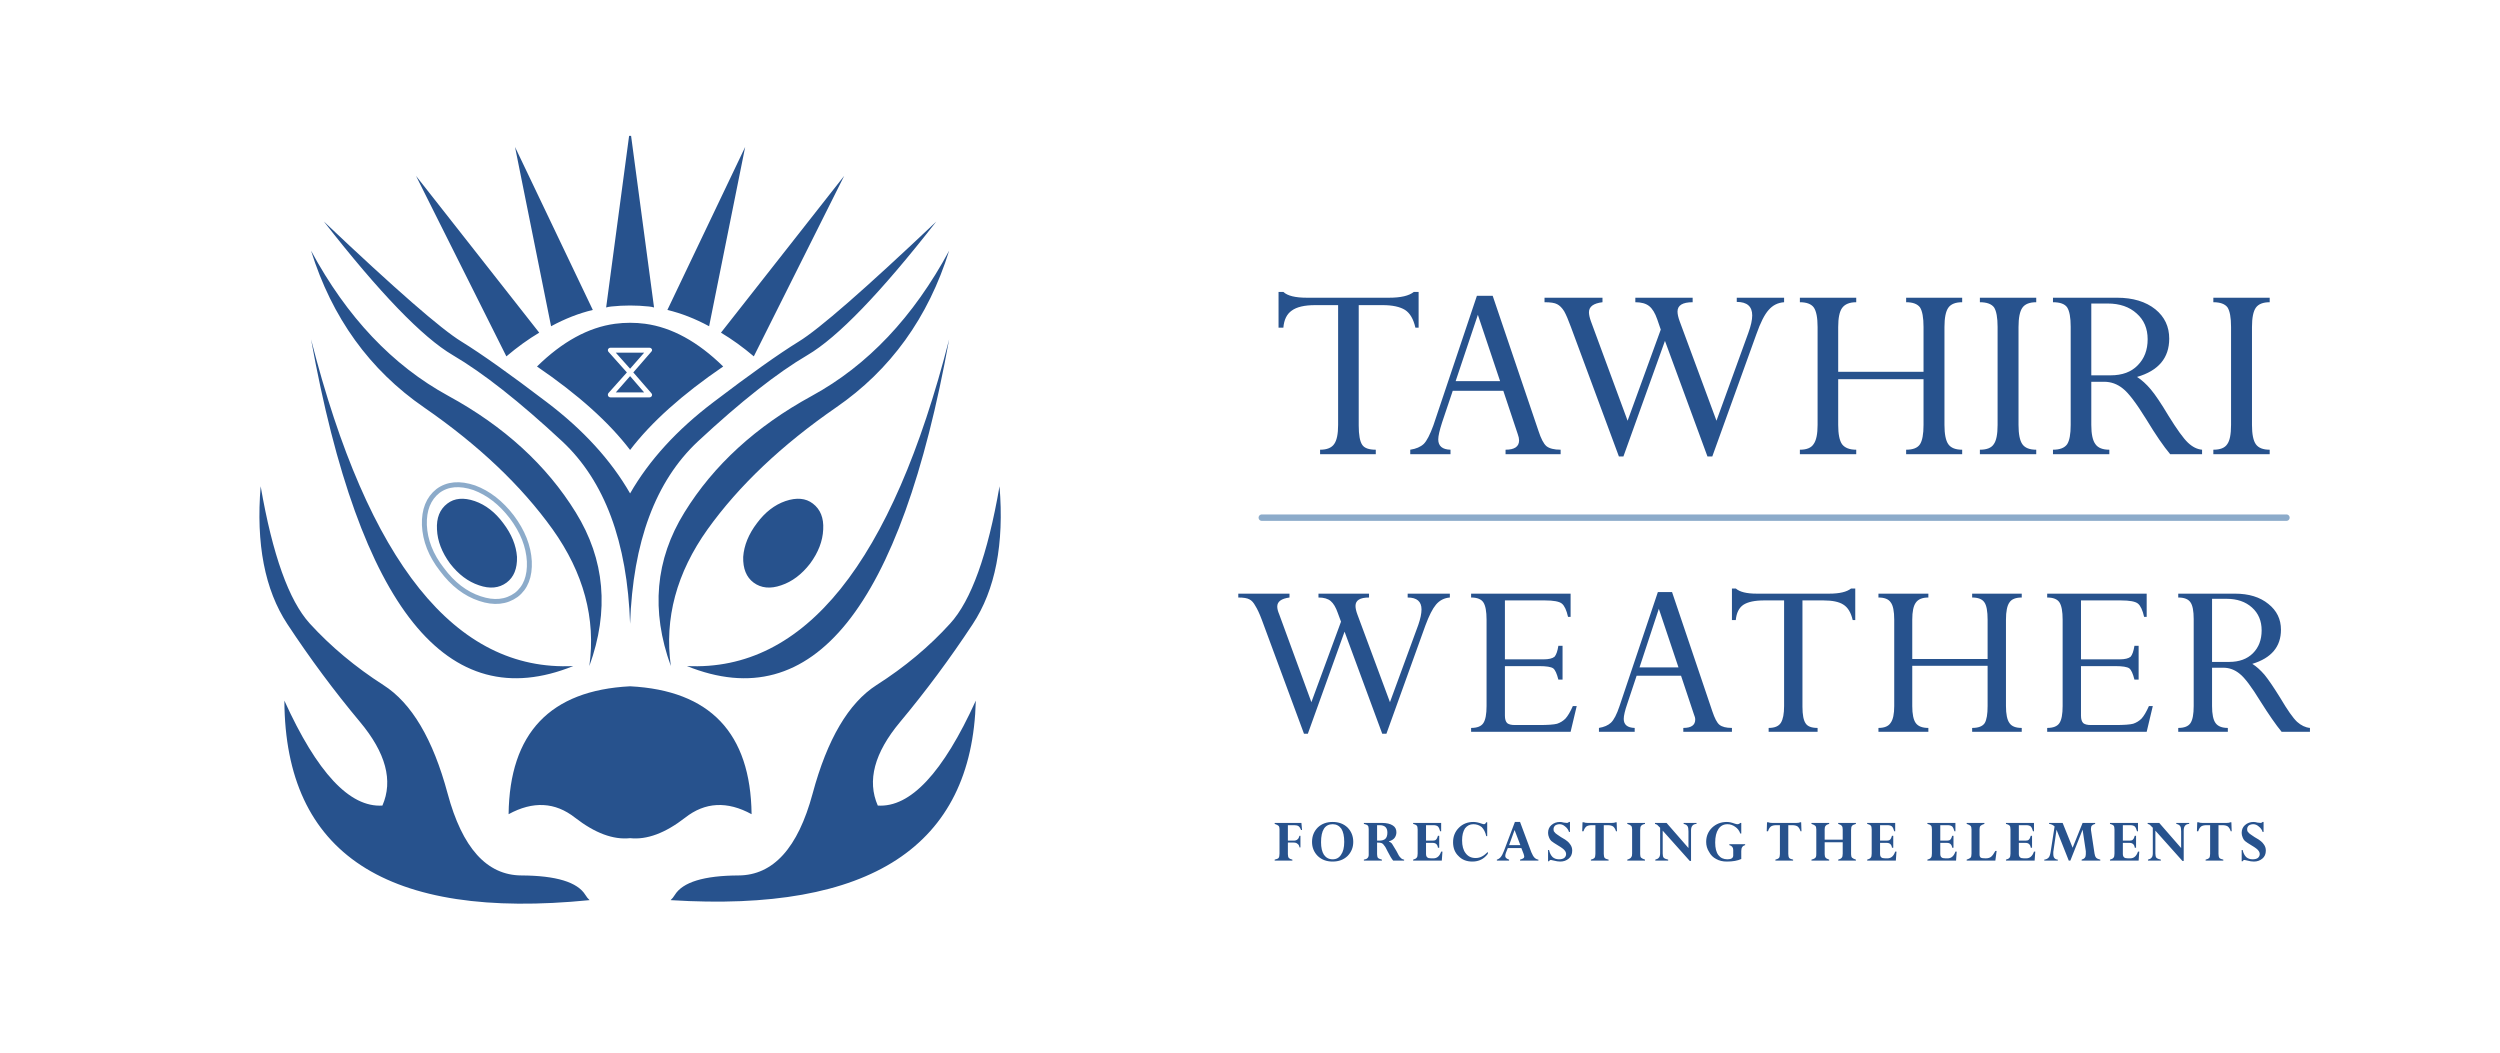 
<svg xmlns="http://www.w3.org/2000/svg" version="1.1" xmlns:xlink="http://www.w3.org/1999/xlink" preserveAspectRatio="none" x="0px" y="0px" width="368px" height="155px" viewBox="0 0 368 155">
<defs>
<g id="logo_0_Layer0_0_FILL">
<path fill="#27528D" stroke="none" d="
M 64.8 24.4
Q 58.45 31.4 49.9 36.85 41.4 42.3 36.95 58.85 32.5 75.35 21.95 75.4 11.45 75.45 9.05 79.35 8.68 79.964 8.2 80.4 68.879 84.216 70 40 60.05 61.9 50.15 61.25 46.85 53.7 54.65 44.35 62.5 34.95 69.35 24.55 76.25 14.1 74.8 -3.4 71.2 17.4 64.8 24.4
M -69.4 24.5
Q -62.506 34.964 -54.7 44.3 -46.84 53.689 -50.15 61.25 -60.075 61.89 -70 40 -69.781 86.556 -8.2 80.4 -8.681 79.963 -9.05 79.35 -11.446 75.45 -22 75.4 -32.514 75.348 -36.95 58.8 -41.384 42.306 -49.95 36.85 -58.459 31.389 -64.85 24.4 -71.2 17.419 -74.8 -3.4 -76.25 14.082 -69.4 24.5
M -24.6 63
Q -17.2 58.95 -11.15 63.7 -5.1 68.4 0 67.85 5.1 68.4 11.15 63.7 17.2 58.95 24.6 63 24.3 38.35 0 37.1 -24.3 38.35 -24.6 63
M 16.9 -20.45
Q 5.8 -12.05 0 -1.95 -5.8 -12.05 -16.9 -20.45 -28 -28.9 -34.15 -32.7 -40.3 -36.45 -62 -57 -45.1 -35.35 -35.9 -29.95 -26.7 -24.55 -13.75 -12.5 -0.85 -0.45 0 24.45 0.85 -0.45 13.75 -12.5 26.7 -24.55 35.9 -29.95 45.1 -35.35 62 -57 40.3 -36.45 34.15 -32.7 28 -28.9 16.9 -20.45
M 3.05 -36.3
Q 1.55 -36.5 0 -36.5 -1.55 -36.5 -3.05 -36.3 -11.15 -35.2 -18.85 -27.65 -6.4 -19.15 0 -10.75 6.4 -19.15 18.85 -27.65 11.15 -35.2 3.05 -36.3
M 4.45 -31
Q 4.458 -30.776 4.3 -30.65
L 0.65 -26.45 4.3 -22.25
Q 4.458 -22.074 4.45 -21.9 4.443 -21.682 4.3 -21.55 4.153 -21.406 3.95 -21.4
L -4 -21.4
Q -4.202 -21.405 -4.35 -21.55 -4.493 -21.683 -4.5 -21.9 -4.508 -22.073 -4.4 -22.25
L -0.65 -26.45 -4.4 -30.65
Q -4.508 -30.776 -4.5 -31 -4.494 -31.167 -4.35 -31.3 -4.202 -31.445 -4 -31.45
L 3.95 -31.45
Q 4.152 -31.445 4.3 -31.3 4.444 -31.167 4.45 -31
M 2.85 -22.4
L 0 -25.7 -2.9 -22.4 2.85 -22.4
M 0 -27.2
L 2.85 -30.45 -2.9 -30.45 0 -27.2
M 0.2 -74.35
Q 0.1 -74.35 0 -74.35 -0.1 -74.35 -0.2 -74.35
L -4.85 -39.6
Q -4.35 -39.75 -3.8 -39.8 -1.9 -40 0 -40 1.9 -40 3.8 -39.8 4.35 -39.75 4.85 -39.6
L 0.2 -74.35
M 64.6 -33.15
Q 47.25 34.75 11.5 33 49.8 48.5 64.6 -33.15
M 25 16.1
Q 27.3 17.8 30.6 16.65 33.9 15.55 36.45 12.25 38.95 8.85 39.1 5.35 39.3 1.85 37 0.1 34.85 -1.55 31.45 -0.4 28.15 0.75 25.7 4.05 23.15 7.4 22.9 10.9 22.8 14.45 25 16.1
M 64.6 -51.1
Q 53.75 -30.95 36.8 -21.7 19.85 -12.45 11 1.9 2.15 16.2 8.25 33 6.25 18.55 15.7 5.3 25.2 -7.95 41.7 -19.35 58.25 -30.75 64.6 -51.1
M 18.4 -34.5
Q 21.75 -32.5 25.05 -29.7
L 43.35 -66.25 18.4 -34.5
M 7.55 -39.1
Q 11.75 -38.1 16 -35.8
L 23.3 -72.1 7.55 -39.1
M -11.5 33
Q -47.25 34.75 -64.6 -33.15 -49.8 48.5 -11.5 33
M -39.1 5.35
Q -38.95 8.85 -36.45 12.25 -33.9 15.55 -30.6 16.65 -27.3 17.8 -25 16.1 -22.8 14.45 -22.9 10.9 -23.15 7.4 -25.7 4.05 -28.15 0.75 -31.45 -0.4 -34.85 -1.55 -37 0.1 -39.3 1.85 -39.1 5.35
M -64.6 -51.1
Q -58.25 -30.75 -41.7 -19.35 -25.2 -7.95 -15.7 5.3 -6.25 18.55 -8.25 33 -2.15 16.2 -11 1.9 -19.85 -12.45 -36.8 -21.7 -53.75 -30.95 -64.6 -51.1
M -16 -35.8
Q -11.75 -38.1 -7.55 -39.1
L -23.3 -72.1 -16 -35.8
M -25.05 -29.7
Q -21.75 -32.5 -18.4 -34.5
L -43.35 -66.25 -25.05 -29.7 Z"/>
</g>

<g id="iso_0_Layer0_0_FILL">
<path fill="#27528D" stroke="none" d="
M 39.15 38.15
Q 39.6 38.15 39.85 38.35 40.05 38.55 40.2 39.1
L 40.35 39.1 40.35 37.8 36 37.8 36 37.95
Q 36.4 38.05 36.55 38.2 36.7 38.35 36.7 38.8
L 36.7 42.55
Q 36.7 43.05 36.55 43.2 36.4 43.4 36 43.5
L 36 43.65 40.45 43.65 40.55 42.25 40.35 42.25
Q 40 43.3 39.15 43.3
L 38.8 43.3
Q 38.35 43.3 38.2 43.15 38 43 38 42.6
L 38 40.9 39.05 40.9
Q 39.75 40.9 39.85 41.65
L 40.05 41.65 40.05 39.8 39.85 39.8
Q 39.75 40.2 39.55 40.4 39.4 40.55 39.05 40.55
L 38 40.55 38 38.15 39.15 38.15
M 28 39.1
L 28.15 39.1 28.15 37.8 23.8 37.8 23.8 37.95
Q 24.2 38.05 24.35 38.2 24.5 38.35 24.5 38.8
L 24.5 42.55
Q 24.5 43.05 24.35 43.2 24.2 43.4 23.8 43.5
L 23.8 43.65 28.25 43.65 28.35 42.25 28.15 42.25
Q 27.8 43.3 26.95 43.3
L 26.6 43.3
Q 26.15 43.3 26 43.15 25.8 43 25.8 42.6
L 25.8 40.9 26.85 40.9
Q 27.55 40.9 27.65 41.65
L 27.85 41.65 27.85 39.8 27.65 39.8
Q 27.55 40.2 27.35 40.4 27.2 40.55 26.85 40.55
L 25.8 40.55 25.8 38.15 26.95 38.15
Q 27.4 38.15 27.65 38.35 27.85 38.55 28 39.1
M 29.9 37.8
L 29.9 37.95
Q 30.35 38.1 30.5 38.25 30.65 38.4 30.65 38.8
L 30.65 42.55
Q 30.65 43.05 30.5 43.2 30.35 43.35 29.9 43.5
L 29.9 43.65 34.35 43.65 34.55 42.15 34.35 42.15
Q 34 42.8 33.7 43.05 33.4 43.3 32.85 43.3 32.3 43.3 32.1 43.2 31.9 43.05 31.9 42.7
L 31.9 38.75
Q 31.9 38.4 32.05 38.25 32.2 38.1 32.65 37.95
L 32.65 37.8 29.9 37.8
M 18.8 39.1
L 18.8 37.8 14.45 37.8 14.45 37.95
Q 14.85 38.05 15 38.2 15.15 38.35 15.15 38.8
L 15.15 42.55
Q 15.15 43.05 15 43.2 14.85 43.4 14.45 43.5
L 14.45 43.65 18.9 43.65 19 42.25 18.8 42.25
Q 18.45 43.3 17.6 43.3
L 17.25 43.3
Q 16.8 43.3 16.65 43.15 16.45 43 16.45 42.6
L 16.45 40.9 17.5 40.9
Q 18.2 40.9 18.3 41.65
L 18.5 41.65 18.5 39.8 18.3 39.8
Q 18.2 40.2 18 40.4 17.85 40.55 17.5 40.55
L 16.45 40.55 16.45 38.15 17.6 38.15
Q 18.05 38.15 18.3 38.35 18.5 38.55 18.65 39.1
L 18.8 39.1
M 9.95 37.8
L 9.95 37.95
Q 10.4 38.1 10.5 38.25 10.65 38.4 10.65 38.8
L 10.65 40.4 7.85 40.4 7.85 38.75
Q 7.85 38.4 8 38.25 8.15 38.05 8.55 37.95
L 8.55 37.8 5.8 37.8 5.8 37.95
Q 6.25 38.1 6.4 38.25 6.55 38.4 6.55 38.8
L 6.55 42.55
Q 6.55 42.95 6.5 43.05 6.45 43.2 6.3 43.3 6.15 43.4 5.8 43.5
L 5.8 43.65 8.55 43.65 8.55 43.5
Q 8.1 43.35 8 43.2 7.85 43.05 7.85 42.65
L 7.85 40.8 10.65 40.8 10.65 42.55
Q 10.65 43.05 10.5 43.2 10.35 43.4 9.95 43.5
L 9.95 43.65 12.7 43.65 12.7 43.5
Q 12.25 43.35 12.1 43.2 11.95 43.05 11.95 42.65
L 11.95 38.9
Q 11.95 38.4 12.1 38.25 12.2 38.1 12.7 37.95
L 12.7 37.8 9.95 37.8
M 76 39.2
L 76 37.65 75.85 37.65
Q 75.7 37.8 75.55 37.8 75.4 37.8 75.05 37.75 74.7 37.65 74.45 37.65 73.65 37.65 73.1 38.15 72.6 38.6 72.6 39.35 72.6 39.7 72.75 40.05 72.85 40.35 73.1 40.6 73.4 40.85 74.15 41.3 75 41.8 75.2 42.1 75.4 42.35 75.4 42.65 75.4 43 75.1 43.25 74.8 43.45 74.3 43.45 73.7 43.45 73.3 43.1 72.9 42.7 72.75 42
L 72.6 42 72.6 43.75 72.75 43.75
Q 72.85 43.55 73.05 43.55 73.15 43.55 73.5 43.65 74.05 43.8 74.5 43.8 75.25 43.8 75.8 43.35 76.35 42.9 76.35 42.1 76.35 41.55 76.05 41.15 75.85 40.85 75.6 40.65 75.4 40.45 74.6 40 73.85 39.5 73.75 39.4 73.6 39.25 73.5 39.1 73.45 38.95 73.45 38.75 73.45 38.45 73.7 38.2 74 38 74.4 38 74.85 38 75.25 38.35 75.7 38.7 75.85 39.2
L 76 39.2
M 69.6 38.15
Q 70.15 38.15 70.45 38.35 70.75 38.6 70.9 39.1
L 71.05 39.1 71 37.7 70.85 37.7
Q 70.65 37.8 70.25 37.8
L 66.5 37.8
Q 66.1 37.8 65.9 37.7
L 65.7 37.7 65.65 39.1 65.85 39.1
Q 66 38.6 66.3 38.35 66.6 38.15 67.15 38.15
L 67.7 38.15 67.7 42.6
Q 67.7 43.05 67.55 43.25 67.4 43.4 67 43.5
L 67 43.65 69.75 43.65 69.75 43.5
Q 69.3 43.4 69.15 43.25 69 43.05 69 42.6
L 69 38.15 69.6 38.15
M 56.5 39.1
L 56.5 37.8 52.15 37.8 52.15 37.95
Q 52.55 38.05 52.7 38.2 52.85 38.35 52.85 38.8
L 52.85 42.55
Q 52.85 43.05 52.7 43.2 52.55 43.4 52.15 43.5
L 52.15 43.65 56.6 43.65 56.7 42.25 56.5 42.25
Q 56.15 43.3 55.3 43.3
L 54.95 43.3
Q 54.5 43.3 54.35 43.15 54.15 43 54.15 42.6
L 54.15 40.9 55.2 40.9
Q 55.9 40.9 56 41.65
L 56.2 41.65 56.2 39.8 56 39.8
Q 55.9 40.2 55.7 40.4 55.55 40.55 55.2 40.55
L 54.15 40.55 54.15 38.15 55.3 38.15
Q 55.75 38.15 56 38.35 56.2 38.55 56.35 39.1
L 56.5 39.1
M 58.35 38.1
Q 58.45 38.2 58.8 38.55
L 58.8 42.5
Q 58.8 43 58.6 43.2 58.45 43.4 58.05 43.5
L 58.05 43.65 60.05 43.65 60.05 43.5
Q 59.55 43.4 59.35 43.2 59.2 43 59.2 42.55
L 59.2 39 63.4 43.7 63.6 43.7 63.6 38.95
Q 63.6 38 64.45 37.95
L 64.45 37.8 62.45 37.8 62.45 37.95
Q 62.9 38.05 63.05 38.3 63.2 38.5 63.2 39.1
L 63.2 41.7 59.8 37.8 58 37.8 58 37.95
Q 58.2 38 58.35 38.1
M 49.85 37.95
L 49.85 37.8 47.9 37.8 46.35 41.65 44.8 37.8 42.7 37.8 42.7 37.95
Q 43.2 38 43.55 38.35
L 42.95 42.2
Q 42.85 42.9 42.65 43.15 42.4 43.45 41.95 43.5
L 41.95 43.65 44.05 43.65 44.05 43.5
Q 43.35 43.45 43.35 42.65 43.35 42.5 43.35 42.3
L 43.85 38.85 45.75 43.65 46 43.65 47.9 38.85 48.4 42.2
Q 48.4 42.45 48.4 42.65 48.4 43 48.25 43.2 48.1 43.4 47.75 43.5
L 47.75 43.65 50.65 43.65 50.65 43.5
Q 50.2 43.4 50 43.2 49.8 42.95 49.75 42.55
L 49.2 38.9
Q 49.2 38.8 49.2 38.65 49.2 38.35 49.35 38.2 49.5 38.05 49.85 37.95
M -45.4 38.45
Q -44.9 38.95 -44.7 39.85
L -44.55 39.85 -44.55 37.7 -44.7 37.7
Q -44.85 38 -45.05 38 -45.15 38 -45.45 37.9 -46.15 37.65 -46.7 37.65 -48.05 37.65 -48.95 38.55 -49.85 39.45 -49.85 40.8 -49.85 42.15 -49 42.95 -48.2 43.8 -46.85 43.8 -45.35 43.8 -44.45 42.6
L -44.45 42.3
Q -44.95 42.8 -45.35 43 -45.8 43.25 -46.35 43.25 -47.35 43.25 -47.9 42.5 -48.45 41.8 -48.45 40.5 -48.45 39.35 -48 38.65 -47.5 38 -46.7 38 -45.95 38 -45.4 38.45
M -52.9 38.15
Q -52.45 38.15 -52.2 38.35 -52 38.55 -51.85 39.1
L -51.7 39.1 -51.7 37.8 -56.05 37.8 -56.05 37.95
Q -55.65 38.05 -55.5 38.2 -55.35 38.35 -55.35 38.8
L -55.35 42.55
Q -55.35 43.05 -55.5 43.2 -55.65 43.4 -56.05 43.5
L -56.05 43.65 -51.6 43.65 -51.5 42.25 -51.7 42.25
Q -52.05 43.3 -52.9 43.3
L -53.25 43.3
Q -53.7 43.3 -53.85 43.15 -54.05 43 -54.05 42.6
L -54.05 40.9 -53 40.9
Q -52.3 40.9 -52.2 41.65
L -52 41.65 -52 39.8 -52.2 39.8
Q -52.3 40.2 -52.5 40.4 -52.65 40.55 -53 40.55
L -54.05 40.55 -54.05 38.15 -52.9 38.15
M -66.25 38.5
Q -67.15 37.65 -68.55 37.65 -69.95 37.65 -70.85 38.5 -71.75 39.4 -71.75 40.75 -71.75 42.05 -70.85 42.95 -69.95 43.8 -68.55 43.8 -67.15 43.8 -66.25 42.95 -65.35 42.05 -65.35 40.75 -65.35 39.4 -66.25 38.5
M -70.35 40.8
Q -70.35 39.4 -69.9 38.7 -69.45 38 -68.55 38 -67.7 38 -67.2 38.7 -66.75 39.4 -66.75 40.75 -66.75 42.05 -67.25 42.75 -67.7 43.45 -68.55 43.45 -69.4 43.45 -69.9 42.75 -70.35 42.05 -70.35 40.8
M -63.1 38.2
Q -62.95 38.35 -62.95 38.75
L -62.95 42.75
Q -62.95 43.4 -63.7 43.5
L -63.7 43.65 -60.9 43.65 -60.9 43.5
Q -61.3 43.4 -61.5 43.25 -61.65 43.05 -61.65 42.65
L -61.65 40.85
Q -61.1 40.85 -60.9 40.95 -60.7 41.05 -60.55 41.3 -60.35 41.5 -60 42.25 -59.5 43.25 -59.15 43.65
L -57.45 43.65 -57.45 43.5
Q -57.8 43.45 -58 43.2 -58.25 43 -58.65 42.15 -59.15 41.3 -59.35 41 -59.6 40.75 -59.8 40.7
L -59.8 40.65
Q -59.25 40.5 -58.95 40.15 -58.65 39.75 -58.65 39.25 -58.65 38.55 -59.2 38.2 -59.8 37.8 -60.9 37.8
L -63.7 37.8 -63.7 37.95
Q -63.25 38.05 -63.1 38.2
M -61.65 38.15
L -61.25 38.15
Q -60.05 38.15 -60.05 39.3 -60.05 39.95 -60.35 40.25 -60.65 40.55 -61.35 40.55 -61.5 40.55 -61.65 40.55
L -61.65 38.15
M -73.3 38.9
L -73.4 37.8 -77.55 37.8 -77.55 37.95
Q -77.1 38.1 -76.95 38.25 -76.8 38.4 -76.8 38.75
L -76.8 42.55
Q -76.8 43.05 -76.95 43.25 -77.1 43.4 -77.55 43.5
L -77.55 43.65 -74.8 43.65 -74.8 43.5
Q -75.2 43.4 -75.35 43.25 -75.5 43.05 -75.5 42.65
L -75.5 40.85 -74.6 40.85
Q -74.2 40.85 -74 41.05 -73.75 41.2 -73.7 41.6
L -73.55 41.6 -73.55 39.8 -73.7 39.8
Q -73.8 40.2 -74 40.35 -74.2 40.55 -74.6 40.55
L -75.5 40.55 -75.5 38.15 -74.5 38.15
Q -74.1 38.15 -73.85 38.3 -73.6 38.5 -73.45 38.9
L -73.3 38.9
M -4.5 41.25
L -4.5 41.1 -6.95 41.1 -6.95 41.25
Q -6.35 41.4 -6.35 42
L -6.35 42.85
Q -6.35 43.45 -7.25 43.45 -8.15 43.45 -8.65 42.8 -9.15 42.15 -9.15 40.85 -9.15 39.5 -8.65 38.75 -8.15 38 -7.25 38 -6.6 38 -6.05 38.4 -5.5 38.75 -5.25 39.45
L -5.1 39.45 -5.1 37.8 -5.25 37.8
Q -5.45 38 -5.7 38 -5.85 38 -6.15 37.9 -6.8 37.65 -7.35 37.65 -8.7 37.65 -9.65 38.55 -10.55 39.45 -10.55 40.75 -10.55 41.6 -10.1 42.3 -9.7 43.05 -9 43.4 -8.3 43.8 -7.35 43.8 -5.95 43.8 -5.1 43.4
L -5.1 42.15
Q -5.1 41.75 -4.95 41.55 -4.85 41.35 -4.5 41.25
M -0.3 37.8
Q -0.7 37.8 -0.9 37.7
L -1.1 37.7 -1.15 39.1 -0.95 39.1
Q -0.8 38.6 -0.5 38.35 -0.2 38.15 0.35 38.15
L 0.9 38.15 0.9 42.6
Q 0.9 43.05 0.75 43.25 0.6 43.4 0.2 43.5
L 0.2 43.65 2.95 43.65 2.95 43.5
Q 2.5 43.4 2.35 43.25 2.2 43.05 2.2 42.6
L 2.2 38.15 2.8 38.15
Q 3.35 38.15 3.65 38.35 3.95 38.6 4.1 39.1
L 4.25 39.1 4.2 37.7 4.05 37.7
Q 3.85 37.8 3.45 37.8
L -0.3 37.8
M -13.3 39.1
L -13.3 41.7 -16.7 37.8 -18.5 37.8 -18.5 37.95
Q -18.3 38 -18.15 38.1 -18.05 38.2 -17.7 38.55
L -17.7 42.5
Q -17.7 43 -17.9 43.2 -18.05 43.4 -18.45 43.5
L -18.45 43.65 -16.45 43.65 -16.45 43.5
Q -16.95 43.4 -17.15 43.2 -17.3 43 -17.3 42.55
L -17.3 39 -13.1 43.7 -12.9 43.7 -12.9 38.95
Q -12.9 38 -12.05 37.95
L -12.05 37.8 -14.05 37.8 -14.05 37.95
Q -13.6 38.05 -13.45 38.3 -13.3 38.5 -13.3 39.1
M -24.4 39.1
L -24.45 37.7 -24.6 37.7
Q -24.8 37.8 -25.2 37.8
L -28.95 37.8
Q -29.35 37.8 -29.55 37.7
L -29.75 37.7 -29.8 39.1 -29.6 39.1
Q -29.45 38.6 -29.15 38.35 -28.85 38.15 -28.3 38.15
L -27.75 38.15 -27.75 42.6
Q -27.75 43.05 -27.9 43.25 -28.05 43.4 -28.45 43.5
L -28.45 43.65 -25.7 43.65 -25.7 43.5
Q -26.15 43.4 -26.3 43.25 -26.45 43.05 -26.45 42.6
L -26.45 38.15 -25.85 38.15
Q -25.3 38.15 -25 38.35 -24.7 38.6 -24.55 39.1
L -24.4 39.1
M -22.2 38.25
Q -22.05 38.4 -22.05 38.8
L -22.05 42.55
Q -22.05 42.95 -22.15 43.05 -22.2 43.2 -22.35 43.3 -22.5 43.4 -22.8 43.5
L -22.8 43.65 -20.05 43.65 -20.05 43.5
Q -20.5 43.35 -20.65 43.2 -20.8 43.05 -20.8 42.65
L -20.8 38.9
Q -20.8 38.4 -20.65 38.25 -20.5 38.05 -20.05 37.95
L -20.05 37.8 -22.8 37.8 -22.8 37.95
Q -22.35 38.1 -22.2 38.25
M -37.7 42.35
L -39.45 37.65 -40.25 37.65 -41.95 42.15
Q -42.2 42.8 -42.45 43.1 -42.7 43.4 -43.05 43.5
L -43.05 43.65 -41.15 43.65 -41.15 43.5
Q -41.75 43.3 -41.75 42.95 -41.75 42.75 -41.65 42.45
L -41.35 41.7 -39.25 41.7 -38.9 42.6
Q -38.8 42.9 -38.8 43.05 -38.8 43.2 -38.95 43.3 -39.1 43.4 -39.45 43.5
L -39.45 43.65 -36.6 43.65 -36.6 43.5
Q -36.95 43.45 -37.2 43.2 -37.45 42.95 -37.7 42.35
M -40.3 38.9
L -39.4 41.25 -41.15 41.25 -40.3 38.9
M -31.7 37.65
L -31.85 37.65
Q -32 37.8 -32.15 37.8 -32.3 37.8 -32.65 37.75 -33 37.65 -33.25 37.65 -34.05 37.65 -34.6 38.15 -35.1 38.6 -35.1 39.35 -35.1 39.7 -34.95 40.05 -34.85 40.35 -34.6 40.6 -34.3 40.85 -33.55 41.3 -32.7 41.8 -32.5 42.1 -32.3 42.35 -32.3 42.65 -32.3 43 -32.6 43.25 -32.9 43.45 -33.4 43.45 -34 43.45 -34.4 43.1 -34.8 42.7 -34.95 42
L -35.1 42 -35.1 43.75 -34.95 43.75
Q -34.85 43.55 -34.65 43.55 -34.55 43.55 -34.2 43.65 -33.65 43.8 -33.2 43.8 -32.45 43.8 -31.9 43.35 -31.35 42.9 -31.35 42.1 -31.35 41.55 -31.65 41.15 -31.85 40.85 -32.1 40.65 -32.3 40.45 -33.1 40 -33.85 39.5 -33.95 39.4 -34.1 39.25 -34.2 39.1 -34.25 38.95 -34.25 38.75 -34.25 38.45 -34 38.2 -33.7 38 -33.3 38 -32.85 38 -32.45 38.35 -32 38.7 -31.85 39.2
L -31.7 39.2 -31.7 37.65
M 38.45 2.8
L 38.45 2.2 30.75 2.2 30.75 2.8
Q 32.15 2.8 32.65 3.55 33.15 4.25 33.15 6.25
L 33.15 12.35 21.45 12.35 21.45 6.25
Q 21.45 4.35 22 3.6 22.55 2.8 23.95 2.8
L 23.95 2.2 16.2 2.2 16.2 2.8
Q 17.6 2.8 18.1 3.55 18.65 4.25 18.65 6.25
L 18.65 19.65
Q 18.65 21.5 18.1 22.25 17.6 23.05 16.2 23.05
L 16.2 23.65 23.95 23.65 23.95 23.05
Q 22.55 23.05 22 22.3 21.45 21.55 21.45 19.65
L 21.45 13.4 33.15 13.4 33.15 19.65
Q 33.15 21.55 32.7 22.3 32.2 23.05 30.75 23.05
L 30.75 23.65 38.45 23.65 38.45 23.05
Q 37.05 23.05 36.55 22.3 36 21.55 36 19.65
L 36 6.25
Q 36 4.3 36.55 3.55 37.05 2.8 38.45 2.8
M 57.85 5.8
L 57.85 2.2 42.4 2.2 42.4 2.8
Q 43.8 2.8 44.3 3.55 44.8 4.3 44.8 6.25
L 44.8 19.65
Q 44.8 21.55 44.3 22.3 43.8 23.05 42.4 23.05
L 42.4 23.65 57.85 23.65 58.8 19.65 58.2 19.65
Q 57.6 21 57.05 21.6 56.5 22.15 55.75 22.4 55 22.6 52.95 22.6
L 49.2 22.6
Q 48.35 22.6 48 22.3 47.65 21.95 47.65 21.15
L 47.65 13.45 52.95 13.45
Q 54.65 13.45 55.15 13.8 55.6 14.15 55.95 15.55
L 56.6 15.55 56.6 10.3 55.95 10.3
Q 55.75 11.55 55.35 12 54.85 12.4 53.65 12.4
L 47.65 12.4 47.65 3.25 53.85 3.25
Q 55.9 3.25 56.5 3.75 57.1 4.25 57.45 5.8
L 57.85 5.8
M 83.2 23.05
Q 82.15 22.95 81.2 22.1 80.25 21.2 78.6 18.4 77.05 15.9 76.15 14.8 75.2 13.7 74.25 13.1 78.7 11.75 78.7 7.8 78.7 5.35 76.75 3.8 74.8 2.2 71.55 2.2
L 62.75 2.2 62.75 2.8
Q 64.15 2.8 64.65 3.55 65.15 4.25 65.15 6.15
L 65.15 19.65
Q 65.15 21.55 64.65 22.3 64.15 23.05 62.75 23.05
L 62.75 23.65 70.45 23.65 70.45 23.05
Q 69.1 23.05 68.55 22.3 68 21.55 68 19.65
L 68 13.7 69.75 13.7
Q 71.15 13.7 72.3 14.65 73.45 15.55 75.5 18.9 77.45 22 78.8 23.65
L 83.2 23.65 83.2 23.05
M 74.2 4.35
Q 75.7 5.7 75.7 7.9 75.7 10.1 74.35 11.45 73 12.8 70.65 12.8
L 68 12.8 68 3 70.25 3
Q 72.7 3 74.2 4.35
M -50.35 2.8
L -50.35 2.2 -56.9 2.2 -56.9 2.8
Q -54.75 2.8 -54.75 4.65 -54.75 5.6 -55.25 7.05
L -59.65 19.05 -64.7 5.45
Q -65 4.65 -65 4.1 -65 2.8 -62.9 2.8
L -62.9 2.2 -70.75 2.2 -70.75 2.8
Q -69.5 2.8 -68.85 3.35 -68.2 3.9 -67.75 5.2
L -67.25 6.55 -71.85 19.05 -76.85 5.4
Q -77.15 4.7 -77.15 4.2 -77.15 3.05 -75.25 2.8
L -75.25 2.2 -83.2 2.2 -83.2 2.8
Q -81.95 2.8 -81.45 3.1 -80.95 3.35 -80.55 4.1 -80.1 4.8 -79.55 6.25
L -73 23.95 -72.4 23.95 -66.7 8.1 -60.85 23.95 -60.2 23.95 -54.15 7.15
Q -53.3 4.85 -52.5 3.9 -51.65 2.9 -50.35 2.8
M -31.6 5.8
L -31.6 2.2 -47.05 2.2 -47.05 2.8
Q -45.65 2.8 -45.15 3.55 -44.65 4.3 -44.65 6.25
L -44.65 19.65
Q -44.65 21.55 -45.15 22.3 -45.65 23.05 -47.05 23.05
L -47.05 23.65 -31.6 23.65 -30.65 19.65 -31.25 19.65
Q -31.85 21 -32.4 21.6 -32.95 22.15 -33.7 22.4 -34.45 22.6 -36.5 22.6
L -40.25 22.6
Q -41.1 22.6 -41.45 22.3 -41.8 21.95 -41.8 21.15
L -41.8 13.45 -36.5 13.45
Q -34.8 13.45 -34.3 13.8 -33.85 14.15 -33.5 15.55
L -32.85 15.55 -32.85 10.3 -33.5 10.3
Q -33.7 11.55 -34.1 12 -34.6 12.4 -35.8 12.4
L -41.8 12.4 -41.8 3.25 -35.6 3.25
Q -33.55 3.25 -32.95 3.75 -32.35 4.25 -32 5.8
L -31.6 5.8
M -15.85 1.95
L -18.05 1.95 -24 19.65
Q -24.65 21.6 -25.35 22.25 -26 22.85 -27.2 23.05
L -27.2 23.65 -21.65 23.65 -21.65 23.05
Q -23.35 23 -23.35 21.65 -23.35 20.9 -22.8 19.3
L -21.35 14.95 -14.45 14.95 -12.45 20.95
Q -12.25 21.4 -12.25 21.75 -12.25 23.05 -14.1 23.05
L -14.1 23.65 -6.55 23.65 -6.55 23.05
Q -7.9 23.05 -8.5 22.55 -9.05 22.1 -9.6 20.45
L -15.85 1.95
M -17.9 4.55
L -14.85 13.65 -20.9 13.65 -17.9 4.55
M -4.8 3.95
Q -3.75 3.25 -1.55 3.25
L 1.55 3.25 1.55 19.65
Q 1.55 21.45 1.05 22.25 0.55 23.05 -0.85 23.05
L -0.85 23.65 6.75 23.65 6.75 23.05
Q 5.35 23.05 4.9 22.35 4.4 21.65 4.4 19.75
L 4.4 3.25 7.65 3.25
Q 9.75 3.25 10.75 3.9 11.8 4.55 12.2 6.3
L 12.6 6.3 12.6 1.4 11.95 1.4
Q 10.95 2.2 8.55 2.2
L -2.7 2.2
Q -5.05 2.2 -5.95 1.4
L -6.55 1.4 -6.55 6.3 -5.95 6.3
Q -5.8 4.65 -4.8 3.95 Z"/>
</g>

<g id="iso_0_Layer0_0_MEMBER_0_FILL">
<path fill="#27528D" stroke="none" d="
M 614.8 230
L 614.05 230
Q 612.95 230.9 610.2 230.9
L 597.45 230.9
Q 594.75 230.9 593.8 230
L 593.05 230 593.05 235.55 593.8 235.55
Q 593.95 233.7 595.1 232.9 596.25 232.05 598.75 232.05
L 602.3 232.05 602.3 250.65
Q 602.3 252.75 601.7 253.6 601.1 254.5 599.5 254.5
L 599.5 255.2 608.15 255.2 608.15 254.5
Q 606.55 254.5 606.05 253.75 605.5 252.95 605.5 250.75
L 605.5 232.05 609.2 232.05
Q 611.5 232.05 612.7 232.8 613.85 233.55 614.3 235.55
L 614.8 235.55 614.8 230
M 626.3 230.6
L 623.85 230.6 617.1 250.7
Q 616.3 252.9 615.6 253.6 614.85 254.3 613.5 254.5
L 613.5 255.2 619.75 255.2 619.75 254.5
Q 617.85 254.45 617.85 252.9 617.85 252.1 618.45 250.25
L 620.1 245.35 627.95 245.35 630.2 252.1
Q 630.4 252.65 630.4 253.05 630.4 254.5 628.3 254.5
L 628.3 255.2 636.85 255.2 636.85 254.5
Q 635.35 254.5 634.65 253.95 634 253.4 633.4 251.55
L 626.3 230.6
M 627.45 243.85
L 620.55 243.85 624 233.55 627.45 243.85
M 664.2 230.9
L 664.2 231.55
Q 666.6 231.55 666.6 233.65 666.6 234.7 666 236.35
L 661.05 250 655.35 234.6
Q 655 233.65 655 233.05 655 231.6 657.35 231.6
L 657.35 230.9 648.45 230.9 648.45 231.6
Q 649.85 231.6 650.6 232.2 651.35 232.8 651.85 234.25
L 652.4 235.85 647.25 250 641.55 234.55
Q 641.25 233.7 641.25 233.15 641.25 231.85 643.35 231.6
L 643.35 230.9 634.35 230.9 634.35 231.6
Q 635.75 231.6 636.3 231.9 636.9 232.2 637.4 233 637.85 233.8 638.45 235.45
L 645.9 255.55 646.6 255.55 653.05 237.6 659.65 255.55 660.4 255.55 667.25 236.55
Q 668.2 233.85 669.15 232.8 670.1 231.7 671.55 231.6
L 671.55 230.9 664.2 230.9
M 699.2 231.6
L 699.2 230.9 690.5 230.9 690.5 231.6
Q 692.05 231.6 692.65 232.4 693.2 233.25 693.2 235.45
L 693.2 242.4 679.95 242.4 679.95 235.45
Q 679.95 233.35 680.55 232.5 681.2 231.6 682.75 231.6
L 682.75 230.9 674 230.9 674 231.6
Q 675.55 231.6 676.15 232.4 676.75 233.25 676.75 235.45
L 676.75 250.65
Q 676.75 252.75 676.15 253.6 675.6 254.5 674 254.5
L 674 255.2 682.75 255.2 682.75 254.5
Q 681.2 254.5 680.55 253.65 679.95 252.8 679.95 250.65
L 679.95 243.55 693.2 243.55 693.2 250.65
Q 693.2 252.8 692.65 253.65 692.1 254.5 690.5 254.5
L 690.5 255.2 699.2 255.2 699.2 254.5
Q 697.65 254.5 697.05 253.65 696.45 252.8 696.45 250.65
L 696.45 235.45
Q 696.45 233.3 697.05 232.45 697.65 231.6 699.2 231.6
M 701.95 230.9
L 701.95 231.6
Q 703.55 231.6 704.15 232.4 704.7 233.25 704.7 235.45
L 704.7 250.65
Q 704.7 252.85 704.1 253.65 703.55 254.5 701.95 254.5
L 701.95 255.2 710.7 255.2 710.7 254.5
Q 709.15 254.5 708.55 253.65 707.95 252.8 707.95 250.65
L 707.95 235.45
Q 707.95 233.3 708.55 232.45 709.15 231.6 710.7 231.6
L 710.7 230.9 701.95 230.9
M 731.35 237.25
Q 731.35 234.45 729.2 232.7 726.95 230.9 723.25 230.9
L 713.3 230.9 713.3 231.6
Q 714.95 231.6 715.5 232.4 716.05 233.25 716.05 235.4
L 716.05 250.65
Q 716.05 252.8 715.5 253.65 714.9 254.5 713.3 254.5
L 713.3 255.2 722.05 255.2 722.05 254.5
Q 720.5 254.5 719.9 253.65 719.25 252.8 719.25 250.65
L 719.25 243.95 721.25 243.95
Q 722.85 243.95 724.15 245 725.45 246 727.8 249.8 729.95 253.35 731.5 255.2
L 736.45 255.2 736.45 254.5
Q 735.3 254.4 734.25 253.4 733.2 252.4 731.25 249.25 729.55 246.4 728.5 245.15 727.45 243.9 726.35 243.2 731.35 241.75 731.35 237.25
M 719.25 231.8
L 721.8 231.8
Q 724.6 231.8 726.3 233.35 728 234.85 728 237.35 728 239.85 726.45 241.4 724.95 242.95 722.25 242.95
L 719.25 242.95 719.25 231.8
M 746.95 230.9
L 738.2 230.9 738.2 231.6
Q 739.8 231.6 740.4 232.4 740.95 233.25 740.95 235.45
L 740.95 250.65
Q 740.95 252.85 740.35 253.65 739.8 254.5 738.2 254.5
L 738.2 255.2 746.95 255.2 746.95 254.5
Q 745.4 254.5 744.8 253.65 744.2 252.8 744.2 250.65
L 744.2 235.45
Q 744.2 233.3 744.8 232.45 745.4 231.6 746.95 231.6
L 746.95 230.9 Z"/>
</g>

<path id="logo_0_Layer0_0_MEMBER_0_1_STROKES" stroke="#8CABCA" stroke-width="1" stroke-linejoin="round" stroke-linecap="round" fill="none" d="
M -23.05 18.6
Q -26.1 20.8 -30.4 19.35 -34.8 17.9 -38.1 13.45 -41.45 9.15 -41.65 4.45 -41.8 -0.15 -38.9 -2.45 -36 -4.6 -31.55 -3.1 -27.25 -1.5 -23.95 2.8 -20.65 7.2 -20.4 11.8 -20.2 16.4 -23.05 18.6 Z"/>

<path id="iso_0_Layer0_0_1_STROKES" stroke="#8CABCA" stroke-width="1" stroke-linejoin="round" stroke-linecap="round" fill="none" d="
M -79.55 -9.6
L 79.55 -9.6"/>
</defs>

<g transform="matrix( 0.727, 0, 0, 0.727, 92.75,74.05) ">
<g transform="matrix( 1, 0, 0, 1, 0,0) ">
<use xlink:href="#logo_0_Layer0_0_FILL"/>
</g>

<g transform="matrix( 1, 0, 0, 1, 0,0) ">
<use xlink:href="#logo_0_Layer0_0_MEMBER_0_1_STROKES"/>
</g>
</g>

<g transform="matrix( 0.948, 0, 0, 0.948, 261.15,85.3) ">
<g transform="matrix( 1, 0, 0, 1, 0,0) ">
<use xlink:href="#iso_0_Layer0_0_FILL"/>

<use xlink:href="#iso_0_Layer0_0_1_STROKES"/>
</g>

<g transform="matrix( 1, 0, 0, 1, -670,-274.65) ">
<use xlink:href="#iso_0_Layer0_0_MEMBER_0_FILL"/>
</g>
</g>
</svg>
